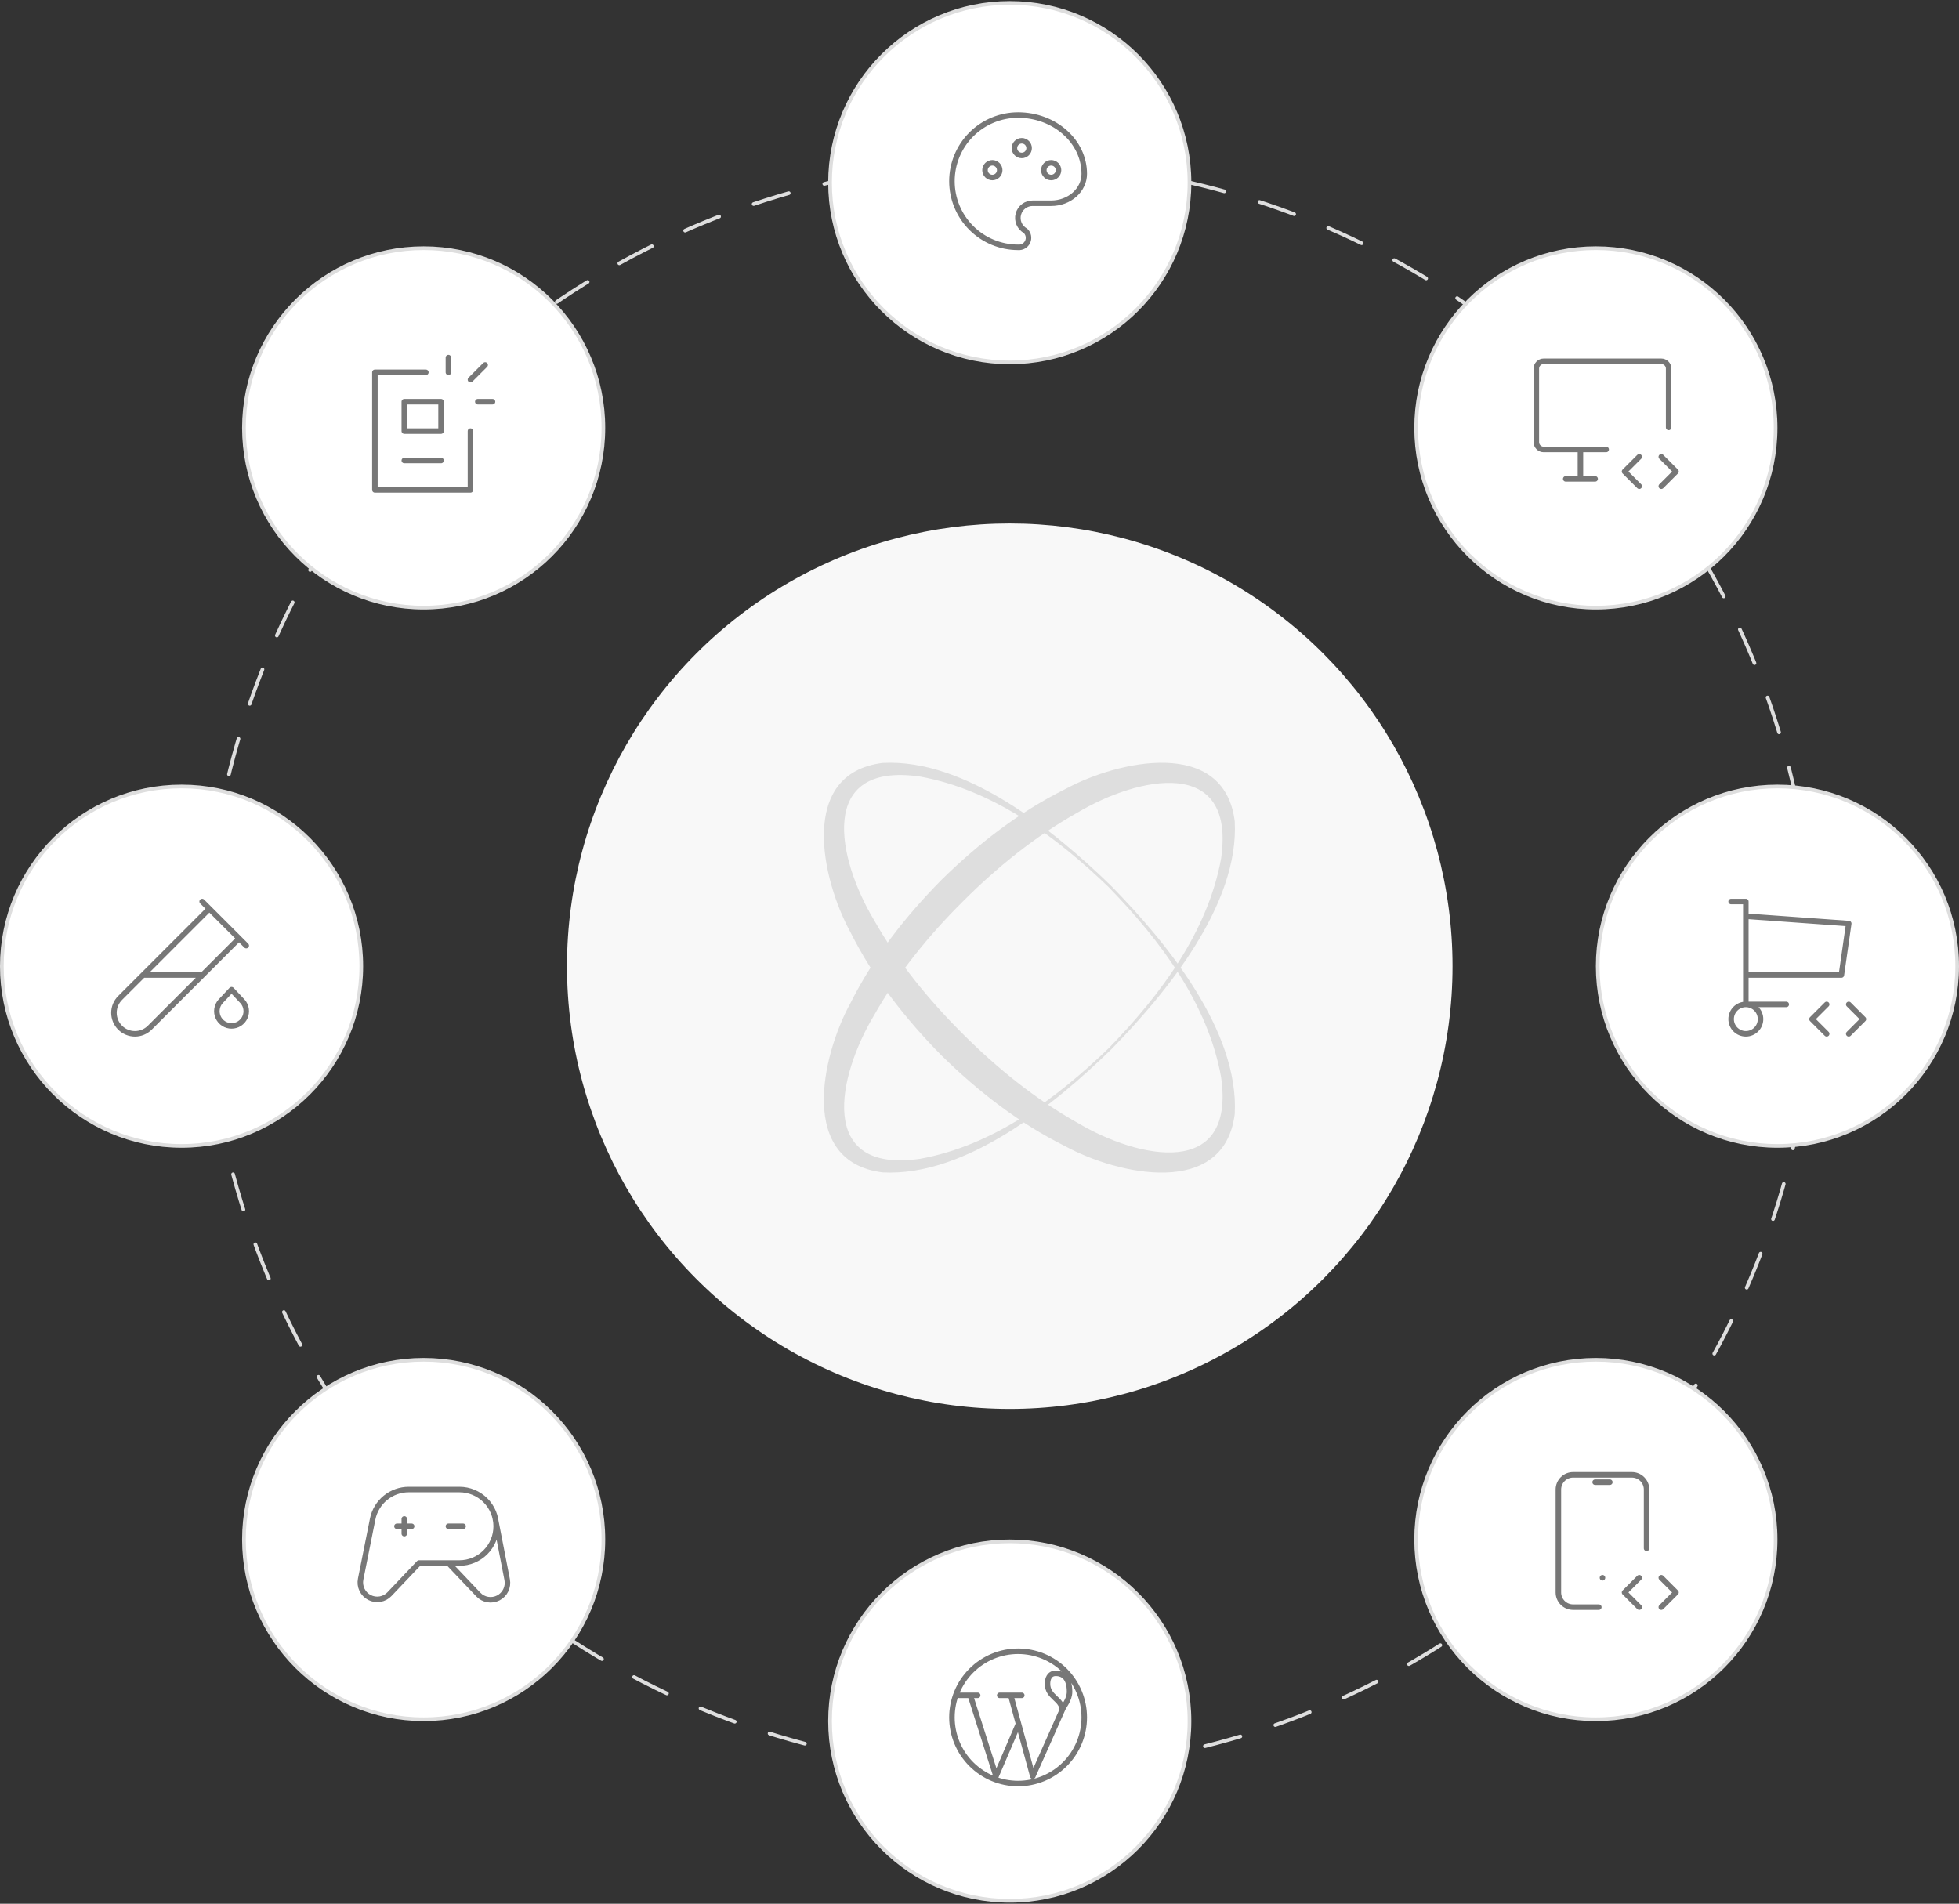 <svg width="533" height="518" viewBox="0 0 533 518" fill="none" xmlns="http://www.w3.org/2000/svg">
<rect x="0" y="0" width="533" height="518" fill="#333333" stroke="none"/>
<circle cx="274.733" cy="262.9" r="120.467" fill="#F8F8F8"/>
<circle cx="274.733" cy="262.9" r="218.767" stroke="#DEDEDE" stroke-linecap="round" stroke-dasharray="10 10"/>
<circle cx="483.6" cy="262.9" r="48.9" fill="white" stroke="#DEDEDE"/>
<circle cx="274.733" cy="468.3" r="48.9" fill="white" stroke="#DEDEDE"/>
<circle cx="49.4" cy="262.9" r="48.9" fill="white" stroke="#DEDEDE"/>
<circle cx="274.733" cy="49.7" r="48.9" fill="white" stroke="#DEDEDE"/>
<circle cx="434.2" cy="116.433" r="48.9" fill="white" stroke="#DEDEDE"/>
<circle cx="115.267" cy="116.433" r="48.9" fill="white" stroke="#DEDEDE"/>
<circle cx="115.267" cy="418.9" r="48.9" fill="white" stroke="#DEDEDE"/>
<circle cx="434.2" cy="418.9" r="48.9" fill="white" stroke="#DEDEDE"/>
<path d="M302.356 241.084C317.398 256.453 337.165 280.509 335.945 303.127C333.066 326.113 304.103 319.667 289.846 311.893C277.201 305.614 266.069 296.926 256.134 287.167C246.357 277.253 237.643 266.155 231.338 253.553C223.554 239.355 217.08 210.447 240.13 207.592C262.776 206.354 286.967 226.106 302.356 241.084ZM301.852 241.586C287.483 227.723 270.257 214.897 250.277 211.295C222.154 207.257 227.899 233.779 237.722 250.207C244.184 261.661 252.64 272.055 261.981 281.346C271.299 290.669 281.715 299.09 293.206 305.536C309.625 315.295 336.292 321.094 332.226 293.023C328.609 273.104 315.751 255.928 301.841 241.597L301.852 241.586Z" fill="#DEDEDE"/>
<path d="M302.356 285.517C286.945 300.518 262.82 320.225 240.129 319.009C217.08 316.143 223.542 287.257 231.337 273.048C237.643 260.434 246.356 249.337 256.134 239.434C266.068 229.675 277.201 220.987 289.846 214.708C304.092 206.945 333.077 200.488 335.944 223.474C337.187 246.058 317.375 270.171 302.356 285.517ZM301.852 285.015C315.751 270.695 328.62 253.509 332.237 233.59C336.28 205.551 309.681 211.284 293.217 221.076C281.726 227.522 271.31 235.943 261.991 245.267C252.651 254.557 244.195 264.94 237.733 276.405C227.944 292.778 222.131 319.366 250.288 315.318C270.268 311.715 287.494 298.889 301.863 285.026L301.852 285.015Z" fill="#DEDEDE"/>
<path d="M277 67.3C272.226 67.3 267.648 65.404 264.272 62.028C260.896 58.652 259 54.074 259 49.3C259 44.526 260.896 39.948 264.272 36.572C267.648 33.197 272.226 31.3 277 31.3C286.94 31.3 295 38.464 295 47.3C295 49.42 294.052 51.456 292.364 52.956C290.676 54.456 288.386 55.3 286 55.3H281C280.108 55.286 279.236 55.57 278.524 56.108C277.812 56.646 277.301 57.407 277.071 58.269C276.841 59.131 276.906 60.045 277.255 60.867C277.605 61.688 278.219 62.368 279 62.8C279.399 63.169 279.673 63.653 279.783 64.185C279.893 64.717 279.833 65.27 279.613 65.767C279.392 66.263 279.021 66.678 278.553 66.953C278.084 67.228 277.541 67.35 277 67.3Z" stroke="#777777" stroke-width="1.5" stroke-linecap="round" stroke-linejoin="round"/>
<path d="M268 46.3C268 46.831 268.211 47.339 268.586 47.714C268.961 48.089 269.47 48.3 270 48.3C270.53 48.3 271.039 48.089 271.414 47.714C271.789 47.339 272 46.831 272 46.3C272 45.77 271.789 45.261 271.414 44.886C271.039 44.511 270.53 44.3 270 44.3C269.47 44.3 268.961 44.511 268.586 44.886C268.211 45.261 268 45.77 268 46.3Z" stroke="#777777" stroke-width="1.5" stroke-linecap="round" stroke-linejoin="round"/>
<path d="M276 40.3C276 40.831 276.211 41.339 276.586 41.714C276.961 42.089 277.47 42.3 278 42.3C278.53 42.3 279.039 42.089 279.414 41.714C279.789 41.339 280 40.831 280 40.3C280 39.77 279.789 39.261 279.414 38.886C279.039 38.511 278.53 38.3 278 38.3C277.47 38.3 276.961 38.511 276.586 38.886C276.211 39.261 276 39.77 276 40.3Z" stroke="#777777" stroke-width="1.5" stroke-linecap="round" stroke-linejoin="round"/>
<path d="M284 46.3C284 46.831 284.211 47.339 284.586 47.714C284.961 48.089 285.47 48.3 286 48.3C286.53 48.3 287.039 48.089 287.414 47.714C287.789 47.339 288 46.831 288 46.3C288 45.77 287.789 45.261 287.414 44.886C287.039 44.511 286.53 44.3 286 44.3C285.47 44.3 284.961 44.511 284.586 44.886C284.211 45.261 284 45.77 284 46.3Z" stroke="#777777" stroke-width="1.5" stroke-linecap="round" stroke-linejoin="round"/>
<path d="M437 122.3H420C419.47 122.3 418.961 122.089 418.586 121.714C418.211 121.339 418 120.83 418 120.3V100.3C418 99.77 418.211 99.261 418.586 98.886C418.961 98.511 419.47 98.3 420 98.3H452C452.53 98.3 453.039 98.511 453.414 98.886C453.789 99.261 454 99.77 454 100.3V116.3M426 130.3H434M430 122.3V130.3M452 132.3L456 128.3L452 124.3M446 124.3L442 128.3L446 132.3" stroke="#777777" stroke-width="1.5" stroke-linecap="round" stroke-linejoin="round"/>
<path d="M475 273.3C476.061 273.3 477.078 273.721 477.828 274.472C478.579 275.222 479 276.239 479 277.3C479 278.361 478.579 279.378 477.828 280.128C477.078 280.879 476.061 281.3 475 281.3C473.939 281.3 472.922 280.879 472.172 280.128C471.421 279.378 471 278.361 471 277.3C471 276.239 471.421 275.222 472.172 274.472C472.922 273.721 473.939 273.3 475 273.3ZM475 273.3H486M475 273.3V245.3H471M475 249.3L503 251.3L501 265.3H475M503 281.3L507 277.3L503 273.3M497 273.3L493 277.3L497 281.3" stroke="#777777" stroke-width="1.5" stroke-linecap="round" stroke-linejoin="round"/>
<path d="M435 437.3H428C426.939 437.3 425.922 436.879 425.172 436.128C424.421 435.378 424 434.361 424 433.3V405.3C424 404.239 424.421 403.222 425.172 402.472C425.922 401.721 426.939 401.3 428 401.3H444C445.061 401.3 446.078 401.721 446.828 402.472C447.579 403.222 448 404.239 448 405.3V421.3M452 437.3L456 433.3L452 429.3M446 429.3L442 433.3L446 437.3M434 403.3H438M436 429.3V429.32" stroke="#777777" stroke-width="1.5" stroke-linecap="round" stroke-linejoin="round"/>
<path d="M115.866 101.3H102V133.3H128V117.3M120 125.3H110M122 101.3V97.3M128 103.3L132 99.3M130 109.3H134M110 117.3H120V109.3H110V117.3Z" stroke="#777777" stroke-width="1.5" stroke-linecap="round" stroke-linejoin="round"/>
<path d="M65 255.38L40.756 279.628C40.225 280.159 39.596 280.58 38.902 280.867C38.209 281.154 37.466 281.302 36.716 281.302C35.2 281.302 33.747 280.701 32.675 279.629C31.603 278.558 31.001 277.104 31.001 275.589C31.001 274.073 31.602 272.62 32.674 271.548L56.918 247.3M39 265.3H55M55 245.3L67 257.3M63 269.3L66 272.5C66.509 273.077 66.841 273.789 66.956 274.551C67.07 275.312 66.963 276.09 66.646 276.792C66.329 277.493 65.817 278.088 65.17 278.506C64.523 278.924 63.77 279.146 63 279.146C62.23 279.146 61.477 278.924 60.83 278.506C60.183 278.088 59.671 277.493 59.354 276.792C59.038 276.09 58.93 275.312 59.044 274.551C59.159 273.789 59.491 273.077 60 272.5L63 269.3Z" stroke="#777777" stroke-width="1.5" stroke-linecap="round" stroke-linejoin="round"/>
<path d="M122 425.3L130.14 433.868C130.826 434.589 131.726 435.069 132.708 435.235C133.689 435.401 134.697 435.244 135.582 434.788C136.466 434.332 137.179 433.602 137.613 432.706C138.048 431.811 138.18 430.799 137.99 429.822L134.79 413.358M110 413.3V417.3M108 415.3H112M122 415.3H126M125 405.3C127.652 405.3 130.196 406.354 132.071 408.229C133.946 410.104 135 412.648 135 415.3C135 417.952 133.946 420.496 132.071 422.371C130.196 424.246 127.652 425.3 125 425.3H114L105.97 433.754C105.283 434.477 104.38 434.958 103.396 435.123C102.413 435.288 101.402 435.129 100.517 434.669C99.631 434.21 98.919 433.476 98.487 432.576C98.056 431.677 97.928 430.662 98.124 429.684L101.392 413.338C101.846 411.071 103.071 409.031 104.859 407.566C106.647 406.1 108.888 405.3 111.2 405.3H125Z" stroke="#777777" stroke-width="1.5" stroke-linecap="round" stroke-linejoin="round"/>
<path d="M272 461.3H278M261 461.3H266M275 461.3L281 483.3L289 465.3M289 465.3C289.354 464.244 291 462.572 291 460.3C291 456.74 289.448 455.3 287.25 455.3C285.454 455.3 285 456.924 285 458.158C285 461.818 289 462.274 289 465.3ZM264 461.3L271 483.3L277 469.3M259 467.3C259 469.664 259.466 472.004 260.37 474.188C261.275 476.372 262.601 478.357 264.272 480.028C265.944 481.699 267.928 483.025 270.112 483.93C272.296 484.834 274.636 485.3 277 485.3C279.364 485.3 281.704 484.834 283.888 483.93C286.072 483.025 288.056 481.699 289.728 480.028C291.399 478.357 292.725 476.372 293.63 474.188C294.534 472.004 295 469.664 295 467.3C295 464.936 294.534 462.596 293.63 460.412C292.725 458.228 291.399 456.244 289.728 454.572C288.056 452.901 286.072 451.575 283.888 450.67C281.704 449.766 279.364 449.3 277 449.3C274.636 449.3 272.296 449.766 270.112 450.67C267.928 451.575 265.944 452.901 264.272 454.572C262.601 456.244 261.275 458.228 260.37 460.412C259.466 462.596 259 464.936 259 467.3Z" stroke="#777777" stroke-width="1.5" stroke-linecap="round" stroke-linejoin="round"/>
</svg>
